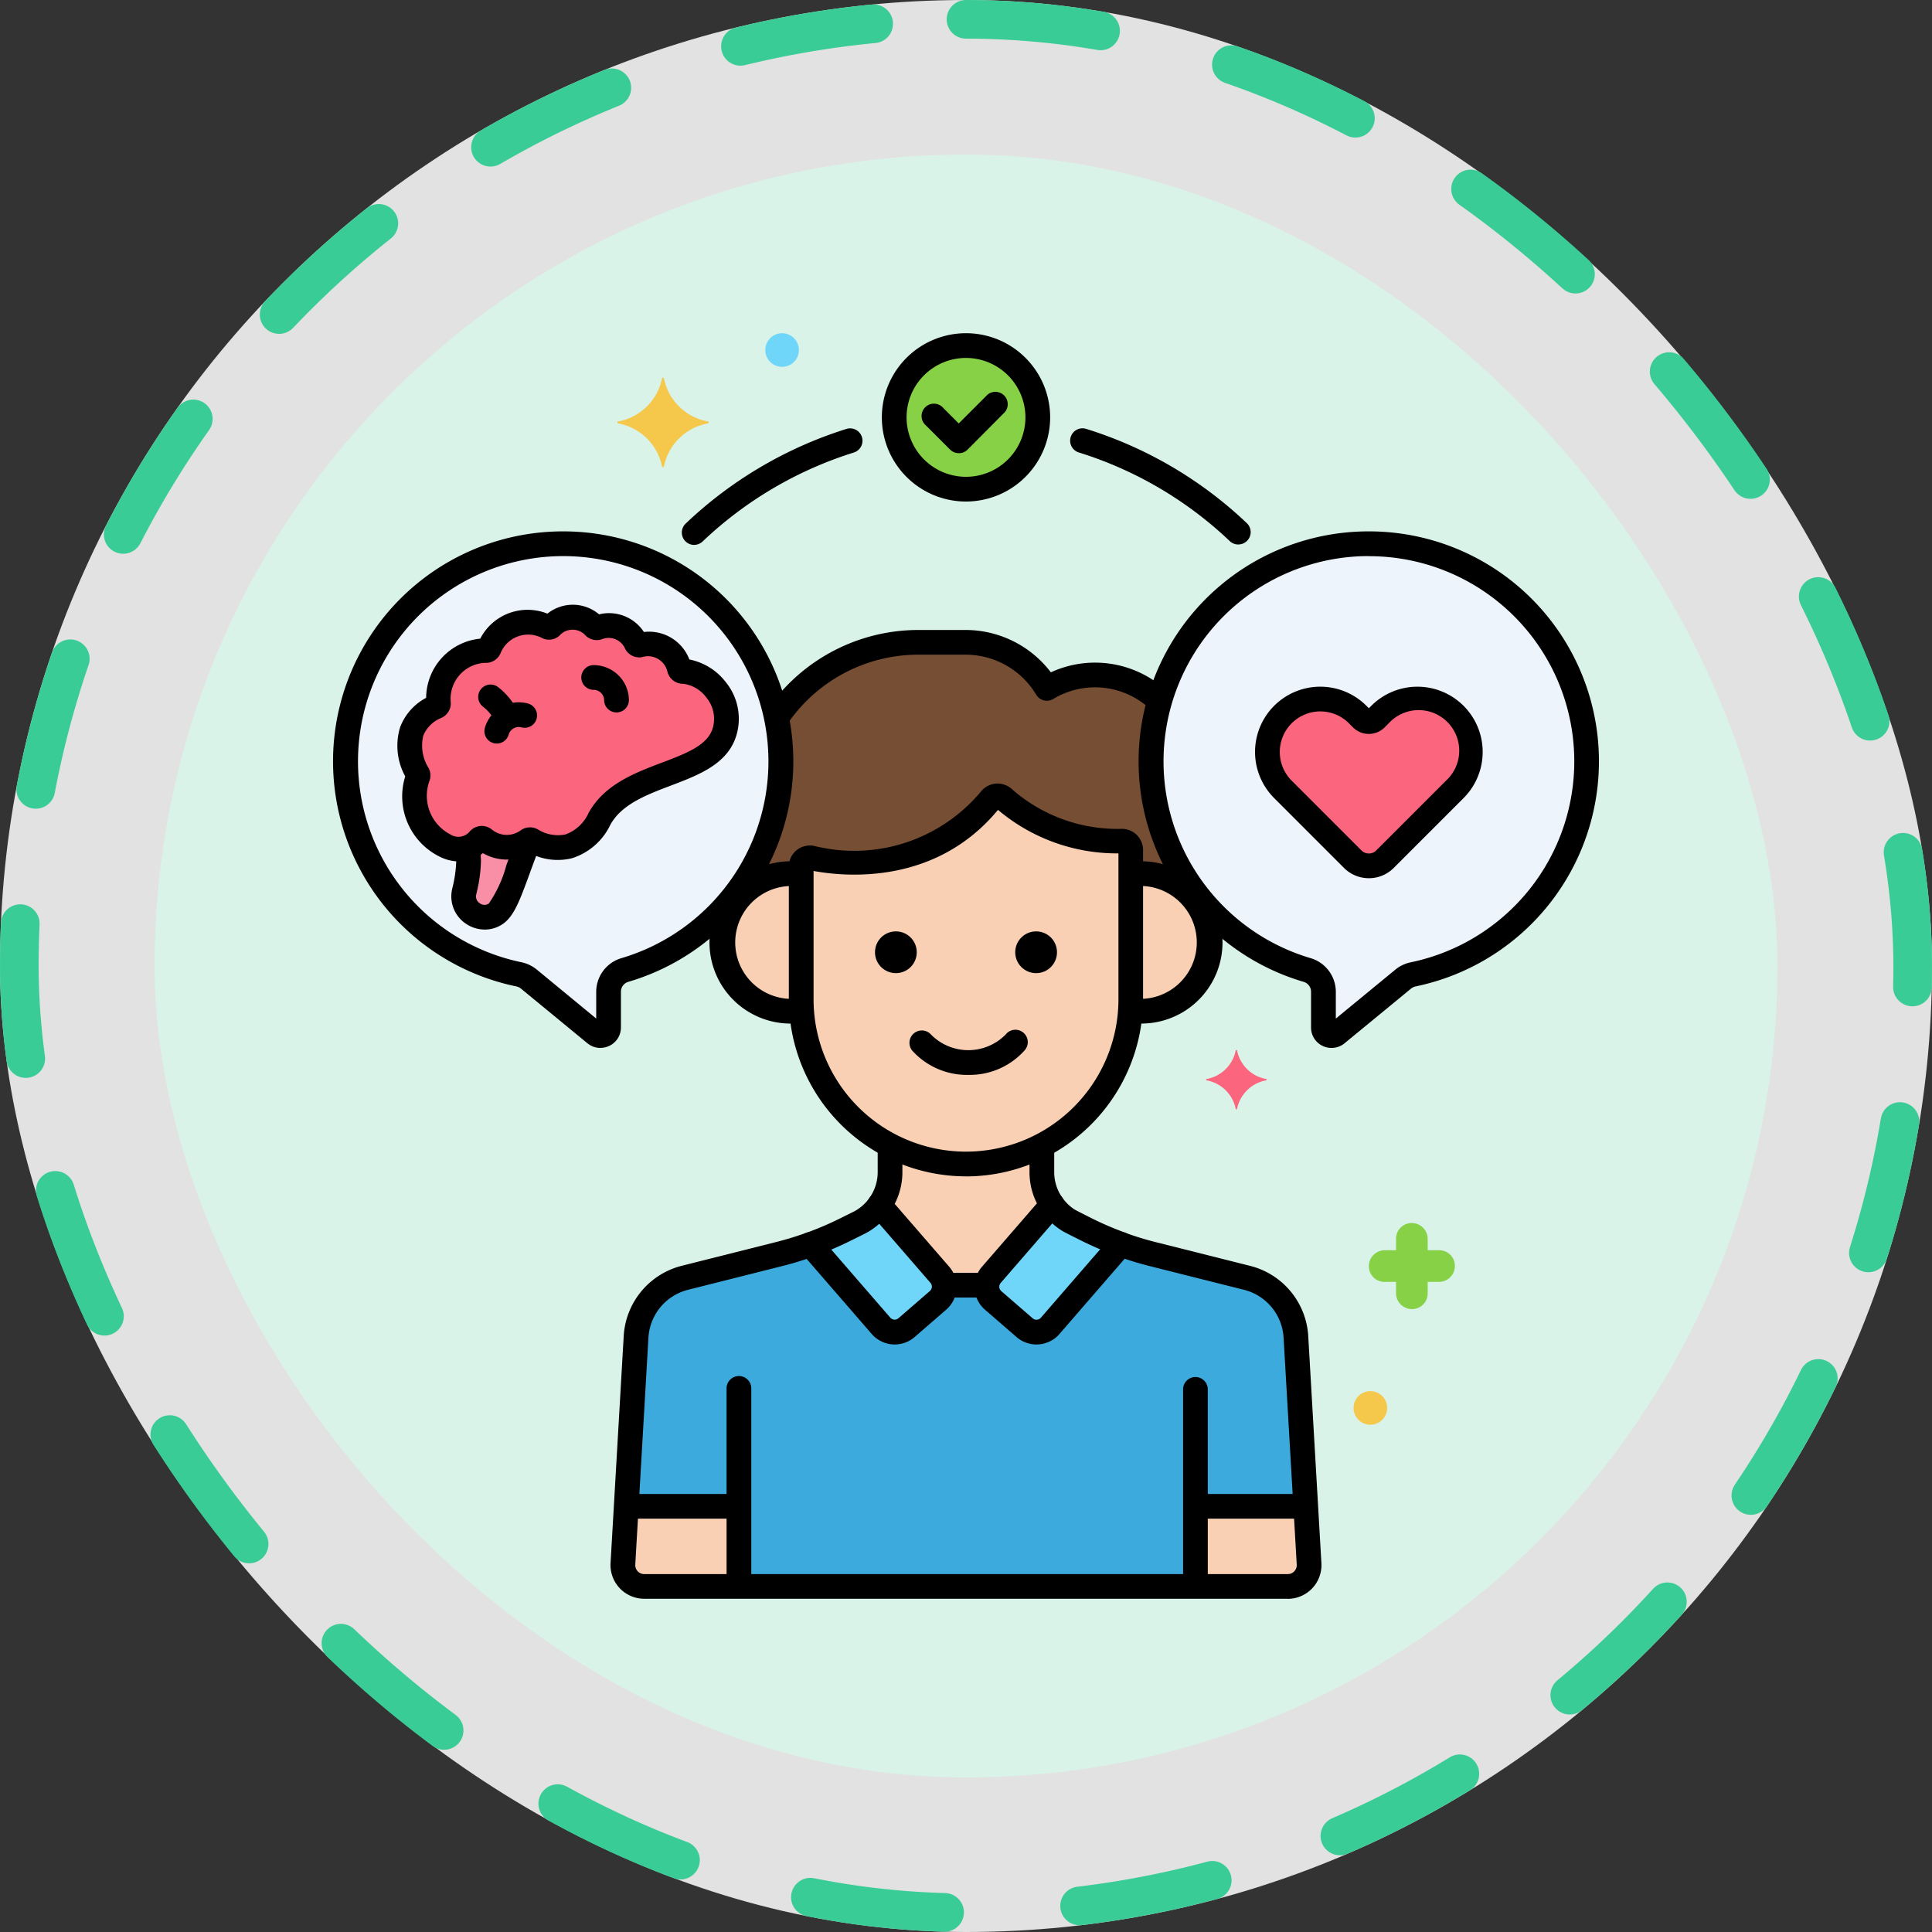 <svg xmlns="http://www.w3.org/2000/svg" width="100" height="100" viewBox="0 0 100 100">
  <rect x="0" y="0" width="100" height="100" fill="#333333" stroke="none"/>
  <g id="Grupo_1100965" data-name="Grupo 1100965" transform="translate(0.242)">
    <g id="Grupo_1098742" data-name="Grupo 1098742" transform="translate(0)">
      <rect id="Rectángulo_400898" data-name="Rectángulo 400898" width="100" height="100" rx="50" transform="translate(-0.242)" fill="#fff" opacity="0.859"/>
      <g id="Rectángulo_400907" data-name="Rectángulo 400907" transform="translate(-0.242)" fill="none" stroke="#3acc97" stroke-linecap="round" stroke-width="2" stroke-dasharray="7">
        <rect width="100" height="100" rx="50" stroke="none"/>
        <rect x="1" y="1" width="98" height="98" rx="49" fill="none"/>
      </g>
    </g>
    <g id="Grupo_1107006" data-name="Grupo 1107006" transform="translate(8.156 8.156)">
      <rect id="Rectángulo_400898-2" data-name="Rectángulo 400898" width="84" height="84" rx="42" transform="translate(-0.399 -0.157)" fill="#d7f5ea" opacity="0.859"/>
      <rect id="Rectángulo_400907-2" data-name="Rectángulo 400907" width="84" height="84" rx="42" transform="translate(-0.398 -0.157)" fill="none"/>
    </g>
    <g id="Layer_55" transform="translate(17.006 17.248)">
      <g id="Grupo_1115609" data-name="Grupo 1115609" transform="translate(0 0)">
        <g id="Grupo_1115551" data-name="Grupo 1115551" transform="translate(24.222 23.947)">
          <path id="Trazado_885712" data-name="Trazado 885712" d="M104.47,93.765c-3.115,3.918-7.711,3.365-9.257,3.042a.455.455,0,0,0-.55.44v6.868a8.53,8.53,0,0,0,17.06,0v-7.6c0-.045,0-.089,0-.133a.457.457,0,0,0-.44-.448,8.881,8.881,0,0,1-6.128-2.211A.459.459,0,0,0,104.47,93.765Z" transform="translate(-94.663 -93.59)" fill="#f9d0b4"/>
        </g>
        <g id="Grupo_1115552" data-name="Grupo 1115552" transform="translate(41.26 27.97)">
          <path id="Trazado_885713" data-name="Trazado 885713" d="M161.822,109.312a3.539,3.539,0,0,0-.547.043v6.457c0,.192-.009.383-.021.572a3.56,3.56,0,1,0,.569-7.073Z" transform="translate(-161.253 -109.312)" fill="#f9d0b4"/>
        </g>
        <g id="Grupo_1115553" data-name="Grupo 1115553" transform="translate(20.113 27.97)">
          <path id="Trazado_885714" data-name="Trazado 885714" d="M82.715,115.813v-6.457a3.563,3.563,0,1,0,.021,7.029h0C82.723,116.2,82.715,116.005,82.715,115.813Z" transform="translate(-78.606 -109.312)" fill="#f9d0b4"/>
        </g>
        <g id="Grupo_1115554" data-name="Grupo 1115554" transform="translate(14.991 42.033)">
          <path id="Trazado_885715" data-name="Trazado 885715" d="M93,187.1a1.105,1.105,0,0,0,1.1-1.169l-.68-11.731a3.366,3.366,0,0,0-2.539-3.077l-4.9-1.233a16.708,16.708,0,0,1-1.625-.5l-3.66,4.223a.935.935,0,0,1-1.319.094L77.755,172.3a.935.935,0,0,1-.094-1.319l3.149-3.633a2.936,2.936,0,0,1-.532-1.682v-1.388a8.461,8.461,0,0,1-7.859,0v1.388a2.939,2.939,0,0,1-.548,1.707L75,170.976A.935.935,0,0,1,74.9,172.3l-1.632,1.414a.935.935,0,0,1-1.319-.094L68.3,169.4a16.623,16.623,0,0,1-1.59.488l-4.9,1.234A3.366,3.366,0,0,0,59.27,174.2l-.68,11.731a1.1,1.1,0,0,0,1.1,1.169H93Z" transform="translate(-58.588 -164.273)" fill="#3caadc"/>
        </g>
        <g id="Grupo_1115555" data-name="Grupo 1115555" transform="translate(42.339 10.896)">
          <path id="Trazado_885716" data-name="Trazado 885716" d="M176.789,42.584a11.263,11.263,0,0,0-3.244,22.065,1.17,1.17,0,0,1,.838,1.123v1.847a.422.422,0,0,0,.69.326l3.442-2.83a1.2,1.2,0,0,1,.52-.245,11.261,11.261,0,0,0-2.246-22.285Z" transform="translate(-165.471 -42.583)" fill="#edf4fc"/>
        </g>
        <g id="Grupo_1115556" data-name="Grupo 1115556" transform="translate(0.64 10.896)">
          <path id="Trazado_885717" data-name="Trazado 885717" d="M13.706,42.584A11.263,11.263,0,0,1,16.95,64.648a1.17,1.17,0,0,0-.838,1.123v1.847a.422.422,0,0,1-.69.326l-3.442-2.83a1.2,1.2,0,0,0-.52-.245,11.261,11.261,0,0,1,2.246-22.285Z" transform="translate(-2.5 -42.583)" fill="#edf4fc"/>
        </g>
        <g id="Grupo_1115557" data-name="Grupo 1115557" transform="translate(21.452 16.001)">
          <path id="Trazado_885718" data-name="Trazado 885718" d="M104.728,68.5a11.123,11.123,0,0,1,.442-2.92,4.824,4.824,0,0,0-5.846-.66,4.877,4.877,0,0,0-4.179-2.385h-2.5a8.814,8.814,0,0,0-7.319,3.928,11.213,11.213,0,0,1-1.485,8.2v.623a3.543,3.543,0,0,1,2.222-.781,3.607,3.607,0,0,1,.547.043v-.41a.455.455,0,0,1,.55-.44c1.545.323,6.141.876,9.257-3.042a.459.459,0,0,1,.683-.043,8.88,8.88,0,0,0,6.128,2.211.457.457,0,0,1,.44.448c0,.045,0,.089,0,.133v1.141a3.541,3.541,0,0,1,3.017.956v-.463a11.211,11.211,0,0,1-1.958-6.541Z" transform="translate(-83.839 -62.534)" fill="#754e34"/>
        </g>
        <g id="Grupo_1115558" data-name="Grupo 1115558" transform="translate(28.274 42.032)">
          <path id="Trazado_885719" data-name="Trazado 885719" d="M113.627,170.975a.926.926,0,0,1,.223.537h2.218a.929.929,0,0,1,.223-.537l3.148-3.633a2.936,2.936,0,0,1-.532-1.682v-1.388a8.461,8.461,0,0,1-7.859,0v1.388a2.939,2.939,0,0,1-.548,1.707Z" transform="translate(-110.5 -164.272)" fill="#f9d0b4"/>
        </g>
        <g id="Grupo_1115559" data-name="Grupo 1115559" transform="translate(33.836 45.103)">
          <path id="Trazado_885720" data-name="Trazado 885720" d="M134.192,182.638a.935.935,0,0,0,1.319-.094l3.66-4.223a16.727,16.727,0,0,1-1.771-.758c-.477-.238-.89-.448-.966-.5a2.947,2.947,0,0,1-.82-.793l-3.148,3.633a.935.935,0,0,0,.094,1.319Z" transform="translate(-132.238 -176.272)" fill="#70d6f9"/>
        </g>
        <g id="Grupo_1115560" data-name="Grupo 1115560" transform="translate(24.705 45.128)">
          <path id="Trazado_885721" data-name="Trazado 885721" d="M99.134,177.248c-.04.022-.406.2-.844.42a16.661,16.661,0,0,1-1.739.738l3.651,4.212a.935.935,0,0,0,1.319.094l1.632-1.414a.935.935,0,0,0,.094-1.319l-3.126-3.607A2.946,2.946,0,0,1,99.134,177.248Z" transform="translate(-96.551 -176.371)" fill="#70d6f9"/>
        </g>
        <g id="Grupo_1115561" data-name="Grupo 1115561" transform="translate(14.991 60.719)">
          <path id="Trazado_885722" data-name="Trazado 885722" d="M59.693,241.447h4.9V237.3H58.762l-.172,2.975A1.105,1.105,0,0,0,59.693,241.447Z" transform="translate(-58.588 -237.303)" fill="#f9d0b4"/>
        </g>
        <g id="Grupo_1115562" data-name="Grupo 1115562" transform="translate(44.628 60.719)">
          <path id="Trazado_885723" data-name="Trazado 885723" d="M180.126,237.3h-5.71v4.144H179.2a1.105,1.105,0,0,0,1.1-1.169Z" transform="translate(-174.416 -237.303)" fill="#f9d0b4"/>
        </g>
        <g id="Grupo_1115563" data-name="Grupo 1115563" transform="translate(23.582 23.307)">
          <path id="Trazado_885724" data-name="Trazado 885724" d="M101.333,111.423a9.18,9.18,0,0,1-9.17-9.17V95.392a1.086,1.086,0,0,1,.4-.849,1.1,1.1,0,0,1,.918-.223,8.544,8.544,0,0,0,8.625-2.814,1.1,1.1,0,0,1,1.631-.1,8.291,8.291,0,0,0,5.7,2.029,1.1,1.1,0,0,1,1.061,1.075l0,.147v7.6a9.18,9.18,0,0,1-9.169,9.169Zm-7.89-15.808v6.638a7.89,7.89,0,0,0,15.781,0V94.706a9.538,9.538,0,0,1-6.235-2.252c-3.221,3.894-7.869,3.471-9.546,3.162ZM102.61,91.9h0Z" transform="translate(-92.163 -91.09)"/>
        </g>
        <g id="Grupo_1115564" data-name="Grupo 1115564" transform="translate(40.867 27.33)">
          <path id="Trazado_885725" data-name="Trazado 885725" d="M160.678,115.214a3.763,3.763,0,0,1-.387-.02.64.64,0,0,1,.129-1.273c.085.008.171.014.258.014a2.922,2.922,0,0,0,0-5.843c-.086,0-.17,0-.254.012a.64.64,0,1,1-.117-1.274c.124-.012.249-.017.371-.017a4.2,4.2,0,0,1,0,8.4Z" transform="translate(-159.716 -106.812)"/>
        </g>
        <g id="Grupo_1115565" data-name="Grupo 1115565" transform="translate(19.473 27.33)">
          <path id="Trazado_885726" data-name="Trazado 885726" d="M80.306,115.213a4.2,4.2,0,0,1,0-8.4,4.152,4.152,0,0,1,.418.021.64.64,0,1,1-.128,1.273,2.889,2.889,0,0,0-.289-.015,2.922,2.922,0,0,0,0,5.843c.077,0,.154,0,.229-.011a.64.64,0,1,1,.117,1.274C80.538,115.207,80.423,115.213,80.306,115.213Z" transform="translate(-76.105 -106.811)"/>
        </g>
        <g id="Grupo_1115566" data-name="Grupo 1115566" transform="translate(14.351 41.53)">
          <path id="Trazado_885727" data-name="Trazado 885727" d="M91.143,186.283H57.832a1.745,1.745,0,0,1-1.742-1.846l.68-11.731a3.988,3.988,0,0,1,3.022-3.661l4.9-1.234a15.924,15.924,0,0,0,1.529-.47.64.64,0,0,1,.7.183l3.651,4.212a.3.3,0,0,0,.417.03l1.632-1.414a.3.3,0,0,0,.03-.417l-3.126-3.607a.64.64,0,0,1-.037-.79,2.289,2.289,0,0,0,.429-1.336v-1.21a.64.64,0,0,1,1.279,0v1.21a3.553,3.553,0,0,1-.4,1.641L73.62,169.1a1.576,1.576,0,0,1-.159,2.222l-1.631,1.414a1.575,1.575,0,0,1-2.222-.158l-3.367-3.884c-.416.139-.829.26-1.234.362l-4.9,1.234a2.715,2.715,0,0,0-2.057,2.492l-.68,11.733a.465.465,0,0,0,.464.492H91.143a.465.465,0,0,0,.464-.492l-.68-11.731a2.714,2.714,0,0,0-2.057-2.494l-4.9-1.232c-.417-.105-.843-.231-1.269-.374l-3.375,3.895a1.577,1.577,0,0,1-2.222.158l-1.632-1.414a1.575,1.575,0,0,1-.158-2.222l2.846-3.284a3.556,3.556,0,0,1-.385-1.612v-1.25a.64.64,0,0,1,1.279,0v1.25a2.292,2.292,0,0,0,.417,1.316.64.64,0,0,1-.041.785l-3.148,3.633a.3.3,0,0,0,.029.417l1.632,1.414a.3.3,0,0,0,.417-.029l3.66-4.223a.639.639,0,0,1,.7-.182,16.146,16.146,0,0,0,1.562.482l4.9,1.232a3.988,3.988,0,0,1,3.022,3.662l.68,11.73a1.746,1.746,0,0,1-1.742,1.846Z" transform="translate(-56.087 -162.31)"/>
        </g>
        <g id="Grupo_1115567" data-name="Grupo 1115567" transform="translate(43.988 54.001)">
          <path id="Trazado_885728" data-name="Trazado 885728" d="M172.556,222.466a.64.64,0,0,1-.64-.64V211.686a.64.64,0,0,1,1.279,0v10.141A.64.64,0,0,1,172.556,222.466Z" transform="translate(-171.916 -211.046)"/>
        </g>
        <g id="Grupo_1115568" data-name="Grupo 1115568" transform="translate(20.359 54.001)">
          <path id="Trazado_885729" data-name="Trazado 885729" d="M80.209,222.466a.64.64,0,0,1-.64-.64V211.686a.64.64,0,1,1,1.279,0v10.141A.64.64,0,0,1,80.209,222.466Z" transform="translate(-79.569 -211.046)"/>
        </g>
        <g id="Grupo_1115569" data-name="Grupo 1115569" transform="translate(41.7 10.256)">
          <path id="Trazado_885730" data-name="Trazado 885730" d="M172.947,66.82a1.067,1.067,0,0,1-.456-.1,1.052,1.052,0,0,1-.608-.96V63.91a.533.533,0,0,0-.379-.509,11.9,11.9,0,0,1,3.369-23.318h.059a11.9,11.9,0,0,1,2.373,23.551.57.57,0,0,0-.244.113l-3.442,2.83A1.055,1.055,0,0,1,172.947,66.82Zm1.926-25.458a10.623,10.623,0,0,0-3.008,20.812,1.819,1.819,0,0,1,1.3,1.736V65.3l3.086-2.537a1.851,1.851,0,0,1,.8-.377,10.621,10.621,0,0,0-2.118-21.019h-.052Z" transform="translate(-162.971 -40.083)"/>
        </g>
        <g id="Grupo_1115570" data-name="Grupo 1115570" transform="translate(0 10.256)">
          <path id="Trazado_885731" data-name="Trazado 885731" d="M13.827,66.82a1.055,1.055,0,0,1-.672-.243L9.713,63.746a.568.568,0,0,0-.244-.112,11.9,11.9,0,0,1,2.374-23.551H11.9A11.9,11.9,0,0,1,15.27,63.4a.533.533,0,0,0-.379.509v1.847a1.052,1.052,0,0,1-.608.96,1.067,1.067,0,0,1-.456.1ZM11.849,41.363A10.622,10.622,0,0,0,9.73,62.382a1.85,1.85,0,0,1,.8.377L13.612,65.3V63.91a1.819,1.819,0,0,1,1.3-1.736A10.623,10.623,0,0,0,11.9,41.363Zm0-.64h0Z" transform="translate(0 -40.083)"/>
        </g>
        <g id="Grupo_1115571" data-name="Grupo 1115571" transform="translate(22.456 15.361)">
          <path id="Trazado_885732" data-name="Trazado 885732" d="M88.4,65.013A.64.64,0,0,1,87.883,64a9.478,9.478,0,0,1,7.681-3.967h2.5a5.543,5.543,0,0,1,4.387,2.192,5.457,5.457,0,0,1,5.914.877.64.64,0,0,1-.845.96,4.183,4.183,0,0,0-4.948-.457.64.64,0,0,1-.878-.22,4.261,4.261,0,0,0-3.63-2.074h-2.5a8.2,8.2,0,0,0-6.641,3.432A.639.639,0,0,1,88.4,65.013Z" transform="translate(-87.763 -60.034)"/>
        </g>
        <g id="Grupo_1115572" data-name="Grupo 1115572" transform="translate(31.094 48.632)">
          <path id="Trazado_885733" data-name="Trazado 885733" d="M124.112,191.345h-1.951a.64.64,0,1,1,0-1.279h1.951a.64.64,0,1,1,0,1.279Z" transform="translate(-121.521 -190.066)"/>
        </g>
        <g id="Grupo_1115573" data-name="Grupo 1115573" transform="translate(36.573 44.463)">
          <path id="Trazado_885734" data-name="Trazado 885734" d="M147.131,177.1a.641.641,0,0,1-.219-.039,17.477,17.477,0,0,1-1.838-.787c-.9-.448-.981-.5-1.027-.531a3.572,3.572,0,0,1-1-.965.64.64,0,1,1,1.049-.732,2.3,2.3,0,0,0,.641.622c.013.007.144.082.906.463a16.215,16.215,0,0,0,1.7.729.639.639,0,0,1-.218,1.24Z" transform="translate(-142.934 -173.773)"/>
        </g>
        <g id="Grupo_1115574" data-name="Grupo 1115574" transform="translate(24.065 44.488)">
          <path id="Trazado_885735" data-name="Trazado 885735" d="M94.691,177.185a.64.64,0,0,1-.217-1.241,16.219,16.219,0,0,0,1.673-.71c.417-.207.769-.381.825-.41a2.289,2.289,0,0,0,.768-.685.64.64,0,1,1,1.041.743,3.618,3.618,0,0,1-1.2,1.066c-.034.018-.121.063-.867.432a17.4,17.4,0,0,1-1.806.767A.632.632,0,0,1,94.691,177.185Z" transform="translate(-94.051 -173.87)"/>
        </g>
        <g id="Grupo_1115575" data-name="Grupo 1115575" transform="translate(14.745 60.079)">
          <path id="Trazado_885736" data-name="Trazado 885736" d="M63.7,236.083H58.265a.64.64,0,1,1,0-1.279H63.7a.64.64,0,1,1,0,1.279Z" transform="translate(-57.625 -234.804)"/>
        </g>
        <g id="Grupo_1115576" data-name="Grupo 1115576" transform="translate(44.162 60.079)">
          <path id="Trazado_885737" data-name="Trazado 885737" d="M178.615,236.083h-5.381a.64.64,0,1,1,0-1.279h5.381a.64.64,0,1,1,0,1.279Z" transform="translate(-172.594 -234.804)"/>
        </g>
        <g id="Grupo_1115577" data-name="Grupo 1115577" transform="translate(18.04 4.927)">
          <path id="Trazado_885738" data-name="Trazado 885738" d="M71.145,25.286a.64.64,0,0,1-.441-1.1,21.329,21.329,0,0,1,8.313-4.9.64.64,0,1,1,.38,1.222,20.043,20.043,0,0,0-7.812,4.6.638.638,0,0,1-.441.176Z" transform="translate(-70.506 -19.256)"/>
        </g>
        <g id="Grupo_1115578" data-name="Grupo 1115578" transform="translate(38.16 4.927)">
          <path id="Trazado_885739" data-name="Trazado 885739" d="M157.823,25.262a.639.639,0,0,1-.441-.176,19.923,19.923,0,0,0-7.793-4.581.64.64,0,1,1,.379-1.222,21.2,21.2,0,0,1,8.3,4.877.639.639,0,0,1-.441,1.1Z" transform="translate(-149.138 -19.254)"/>
        </g>
        <g id="Grupo_1115579" data-name="Grupo 1115579" transform="translate(29.035 0.64)">
          <path id="Trazado_885740" data-name="Trazado 885740" d="M117.193,2.5a3.716,3.716,0,1,0,3.716,3.716A3.716,3.716,0,0,0,117.193,2.5Z" transform="translate(-113.477 -2.5)" fill="#87d147"/>
        </g>
        <g id="Grupo_1115580" data-name="Grupo 1115580" transform="translate(28.396 0)">
          <path id="Trazado_885741" data-name="Trazado 885741" d="M115.333,8.711a4.356,4.356,0,1,1,4.356-4.356,4.361,4.361,0,0,1-4.356,4.356Zm0-7.432a3.076,3.076,0,1,0,3.076,3.076,3.08,3.08,0,0,0-3.076-3.076Z" transform="translate(-110.977 0)"/>
        </g>
        <g id="Grupo_1115581" data-name="Grupo 1115581" transform="translate(30.501 2.983)">
          <path id="Trazado_885742" data-name="Trazado 885742" d="M121.084,14.883a.641.641,0,0,1-.452-.187l-1.238-1.238a.64.64,0,1,1,.9-.9l.786.786,1.494-1.494a.64.64,0,0,1,.9.9L121.536,14.7A.639.639,0,0,1,121.084,14.883Z" transform="translate(-119.205 -11.657)"/>
        </g>
        <g id="Grupo_1115582" data-name="Grupo 1115582" transform="translate(29.811 36.071)">
          <path id="Trazado_885743" data-name="Trazado 885743" d="M119.57,143.289a3.809,3.809,0,0,1-2.913-1.267.64.64,0,0,1,.98-.822,2.711,2.711,0,0,0,3.864,0,.64.64,0,1,1,.98.822A3.807,3.807,0,0,1,119.57,143.289Z" transform="translate(-116.508 -140.972)"/>
        </g>
        <g id="Grupo_1115583" data-name="Grupo 1115583" transform="translate(35.3 30.96)">
          <circle id="Elipse_11696" data-name="Elipse 11696" cx="1.081" cy="1.081" r="1.081"/>
        </g>
        <g id="Grupo_1115584" data-name="Grupo 1115584" transform="translate(28.041 30.96)">
          <circle id="Elipse_11697" data-name="Elipse 11697" cx="1.081" cy="1.081" r="1.081"/>
        </g>
        <g id="Grupo_1115585" data-name="Grupo 1115585" transform="translate(48.352 18.935)">
          <path id="Trazado_885744" data-name="Trazado 885744" d="M198.672,74.8a2.738,2.738,0,0,0-3.872,0l-.213.213a.516.516,0,0,1-.73,0l-.213-.213a2.738,2.738,0,0,0-3.872,3.872l3.615,3.615a1.18,1.18,0,0,0,1.669,0l3.615-3.615A2.738,2.738,0,0,0,198.672,74.8Z" transform="translate(-188.971 -74.001)" fill="#fc657e"/>
        </g>
        <g id="Grupo_1115586" data-name="Grupo 1115586" transform="translate(47.714 18.295)">
          <path id="Trazado_885745" data-name="Trazado 885745" d="M192.367,81.413a1.813,1.813,0,0,1-1.287-.532l-3.615-3.616a3.377,3.377,0,0,1,4.776-4.776l.126.126.125-.125a3.377,3.377,0,1,1,4.777,4.776l-3.615,3.615A1.812,1.812,0,0,1,192.367,81.413Zm-2.514-8.634a2.1,2.1,0,0,0-1.484,3.582l3.615,3.615a.542.542,0,0,0,.764,0l3.615-3.615a2.1,2.1,0,1,0-2.967-2.967l-.213.213a1.157,1.157,0,0,1-1.635,0l-.213-.213a2.084,2.084,0,0,0-1.483-.614Z" transform="translate(-186.477 -71.5)"/>
        </g>
        <g id="Grupo_1115587" data-name="Grupo 1115587" transform="translate(6.751 26.142)">
          <path id="Trazado_885746" data-name="Trazado 885746" d="M29.71,102.275a1.857,1.857,0,0,1-2.27-.066.19.19,0,0,0-.264.032,1.307,1.307,0,0,1-.6.423,5.08,5.08,0,0,1,.06.687,7.364,7.364,0,0,1-.23,1.593,1.075,1.075,0,0,0,1.657,1.115c.541-.4.84-1.589,1.7-3.809A.2.2,0,0,0,29.71,102.275Z" transform="translate(-26.384 -102.17)" fill="#f98fa6"/>
        </g>
        <g id="Grupo_1115588" data-name="Grupo 1115588" transform="translate(3.953 14.69)">
          <path id="Trazado_885747" data-name="Trazado 885747" d="M17.252,69.223a1.427,1.427,0,0,0,1.786-.289A.19.19,0,0,1,19.3,68.9a1.857,1.857,0,0,0,2.27.066.19.19,0,0,1,.2-.009,2.361,2.361,0,0,0,3.506-1.108c1.423-2.584,5.894-2.143,6.5-4.612A2.5,2.5,0,0,0,29.6,60.221a.188.188,0,0,1-.185-.137,1.662,1.662,0,0,0-2.049-1.231.186.186,0,0,1-.193-.1,1.572,1.572,0,0,0-1.977-.805A.192.192,0,0,1,25,57.9a1.51,1.51,0,0,0-2.221-.01.185.185,0,0,1-.191.029,2.19,2.19,0,0,0-3.02,1.107.19.19,0,0,1-.156.11,2.527,2.527,0,0,0-2.471,2.727.188.188,0,0,1-.111.18c-.473.206-2.16,1.133-.96,3.486a.19.19,0,0,1,.013.142,2.9,2.9,0,0,0,1.369,3.551Z" transform="translate(-15.448 -57.411)" fill="#fc657e"/>
        </g>
        <g id="Grupo_1115589" data-name="Grupo 1115589" transform="translate(3.312 14.053)">
          <path id="Trazado_885748" data-name="Trazado 885748" d="M16.169,68.21a2.3,2.3,0,0,1-1.086-.277,3.476,3.476,0,0,1-1.725-4.126,3.291,3.291,0,0,1-.261-2.556A2.878,2.878,0,0,1,14.44,59.74a3.1,3.1,0,0,1,2.8-3.062,2.757,2.757,0,0,1,3.477-1.295,2.106,2.106,0,0,1,2.675.037,2.154,2.154,0,0,1,2.319.913,2.23,2.23,0,0,1,2.353,1.422,3.144,3.144,0,0,1,1.882,1.169,3,3,0,0,1,.591,2.615c-.389,1.589-1.935,2.176-3.431,2.744-1.252.475-2.547.967-3.129,2.024a3.31,3.31,0,0,1-1.988,1.736,3.117,3.117,0,0,1-2.16-.254,2.45,2.45,0,0,1-2.45-.01,1.862,1.862,0,0,1-1.211.43Zm3.417-.551h0Zm-1.918-.169h0ZM15.7,66.814a.758.758,0,0,0,.98-.138.827.827,0,0,1,1.148-.13,1.216,1.216,0,0,0,1.524.04.834.834,0,0,1,.884-.027,1.964,1.964,0,0,0,1.415.253,2.1,2.1,0,0,0,1.2-1.119c.809-1.469,2.4-2.072,3.8-2.6,1.295-.492,2.413-.916,2.642-1.852a1.728,1.728,0,0,0-.351-1.518,1.754,1.754,0,0,0-1.2-.709h-.009a.83.83,0,0,1-.8-.609,1.035,1.035,0,0,0-1.332-.767.826.826,0,0,1-.859-.432.928.928,0,0,0-1.219-.492.83.83,0,0,1-.841-.208.9.9,0,0,0-1.351.026.819.819,0,0,1-.855.133,1.541,1.541,0,0,0-2.194.789.831.831,0,0,1-.683.476A1.861,1.861,0,0,0,15.717,60a.826.826,0,0,1-.5.783,1.689,1.689,0,0,0-.92.9,2.186,2.186,0,0,0,.275,1.7.826.826,0,0,1,.054.62,2.25,2.25,0,0,0,1.053,2.8l.018.009Zm-.991-7.208h0Zm2.415-2.7v0Zm.371-.254h0Zm8.379-.044h0Z" transform="translate(-12.943 -54.922)"/>
        </g>
        <g id="Grupo_1115590" data-name="Grupo 1115590" transform="translate(6.112 25.807)">
          <path id="Trazado_885749" data-name="Trazado 885749" d="M25.614,105.918a1.731,1.731,0,0,1-.942-.284,1.7,1.7,0,0,1-.744-1.8l.015-.068a6.556,6.556,0,0,0,.2-1.385,4.32,4.32,0,0,0-.036-.5.64.64,0,1,1,1.269-.16,5.649,5.649,0,0,1,.046.649,7.548,7.548,0,0,1-.23,1.668l-.015.067a.419.419,0,0,0,.191.457.4.4,0,0,0,.463.006,6.415,6.415,0,0,0,.908-1.985c.142-.387.3-.824.491-1.313a.64.64,0,0,1,1.194.459c-.186.483-.344.913-.484,1.3-.513,1.4-.8,2.166-1.351,2.575A1.642,1.642,0,0,1,25.614,105.918Z" transform="translate(-23.888 -100.859)"/>
        </g>
        <g id="Grupo_1115591" data-name="Grupo 1115591" transform="translate(7.486 18.17)">
          <path id="Trazado_885750" data-name="Trazado 885750" d="M30.656,73.151a.64.64,0,0,1-.556-.322,2.347,2.347,0,0,0-.578-.658.64.64,0,0,1,.743-1.041,3.566,3.566,0,0,1,.946,1.064.64.64,0,0,1-.555.957Z" transform="translate(-29.257 -71.012)"/>
        </g>
        <g id="Grupo_1115592" data-name="Grupo 1115592" transform="translate(7.825 19.103)">
          <path id="Trazado_885751" data-name="Trazado 885751" d="M31.222,76.792a.629.629,0,0,1-.179-.026.64.64,0,0,1-.435-.793,1.827,1.827,0,0,1,2.263-1.243.64.64,0,0,1-.357,1.228.546.546,0,0,0-.677.372A.64.64,0,0,1,31.222,76.792Z" transform="translate(-30.582 -74.657)"/>
        </g>
        <g id="Grupo_1115593" data-name="Grupo 1115593" transform="translate(12.82 17.178)">
          <path id="Trazado_885752" data-name="Trazado 885752" d="M51.946,69.585a.64.64,0,0,1-.639-.631.541.541,0,0,0-.165-.384.551.551,0,0,0-.389-.155h-.009a.64.64,0,0,1-.008-1.279,1.837,1.837,0,0,1,1.3.517,1.812,1.812,0,0,1,.552,1.284.639.639,0,0,1-.631.648Z" transform="translate(-50.105 -67.136)"/>
        </g>
        <g id="Grupo_1115596" data-name="Grupo 1115596" transform="translate(14.7 2.303)">
          <g id="Grupo_1115595" data-name="Grupo 1115595">
            <g id="Grupo_1115594" data-name="Grupo 1115594">
              <path id="Trazado_885753" data-name="Trazado 885753" d="M62.145,11.264a2.839,2.839,0,0,1-2.277-2.226c0-.051-.1-.051-.1,0a2.839,2.839,0,0,1-2.277,2.226c-.051,0-.051.077,0,.1a2.839,2.839,0,0,1,2.277,2.226c0,.051.1.051.1,0a2.839,2.839,0,0,1,2.277-2.226C62.2,11.341,62.2,11.264,62.145,11.264Z" transform="translate(-57.45 -9)" fill="#f5c84c"/>
            </g>
          </g>
        </g>
        <g id="Grupo_1115599" data-name="Grupo 1115599" transform="translate(45.178 37.101)">
          <g id="Grupo_1115598" data-name="Grupo 1115598">
            <g id="Grupo_1115597" data-name="Grupo 1115597">
              <path id="Trazado_885754" data-name="Trazado 885754" d="M179.679,146.5a1.883,1.883,0,0,1-1.51-1.476c0-.034-.068-.034-.068,0a1.882,1.882,0,0,1-1.51,1.476c-.034,0-.034.051,0,.068a1.883,1.883,0,0,1,1.51,1.476c0,.034.068.034.068,0a1.882,1.882,0,0,1,1.51-1.476C179.713,146.552,179.713,146.5,179.679,146.5Z" transform="translate(-176.566 -144.999)" fill="#fc657e"/>
            </g>
          </g>
        </g>
        <g id="Grupo_1115602" data-name="Grupo 1115602" transform="translate(53.605 46.057)">
          <g id="Grupo_1115601" data-name="Grupo 1115601">
            <g id="Grupo_1115600" data-name="Grupo 1115600">
              <path id="Trazado_885755" data-name="Trazado 885755" d="M213.133,181.407h-.589v-.589a.824.824,0,0,0-.819-.819.808.808,0,0,0-.819.819v.589h-.589a.824.824,0,0,0-.819.819.808.808,0,0,0,.819.819h.589v.589a.824.824,0,0,0,.819.819.808.808,0,0,0,.819-.819v-.589h.589a.824.824,0,0,0,.819-.819A.808.808,0,0,0,213.133,181.407Z" transform="translate(-209.5 -180)" fill="#87d147"/>
            </g>
          </g>
        </g>
        <g id="Grupo_1115605" data-name="Grupo 1115605" transform="translate(22.363)">
          <g id="Grupo_1115604" data-name="Grupo 1115604">
            <g id="Grupo_1115603" data-name="Grupo 1115603">
              <circle id="Elipse_11698" data-name="Elipse 11698" cx="0.87" cy="0.87" r="0.87" fill="#70d6f9"/>
            </g>
          </g>
        </g>
        <g id="Grupo_1115608" data-name="Grupo 1115608" transform="translate(52.812 54.756)">
          <g id="Grupo_1115607" data-name="Grupo 1115607">
            <g id="Grupo_1115606" data-name="Grupo 1115606">
              <circle id="Elipse_11699" data-name="Elipse 11699" cx="0.87" cy="0.87" r="0.87" fill="#f5c84c"/>
            </g>
          </g>
        </g>
      </g>
    </g>
  </g>
</svg>
